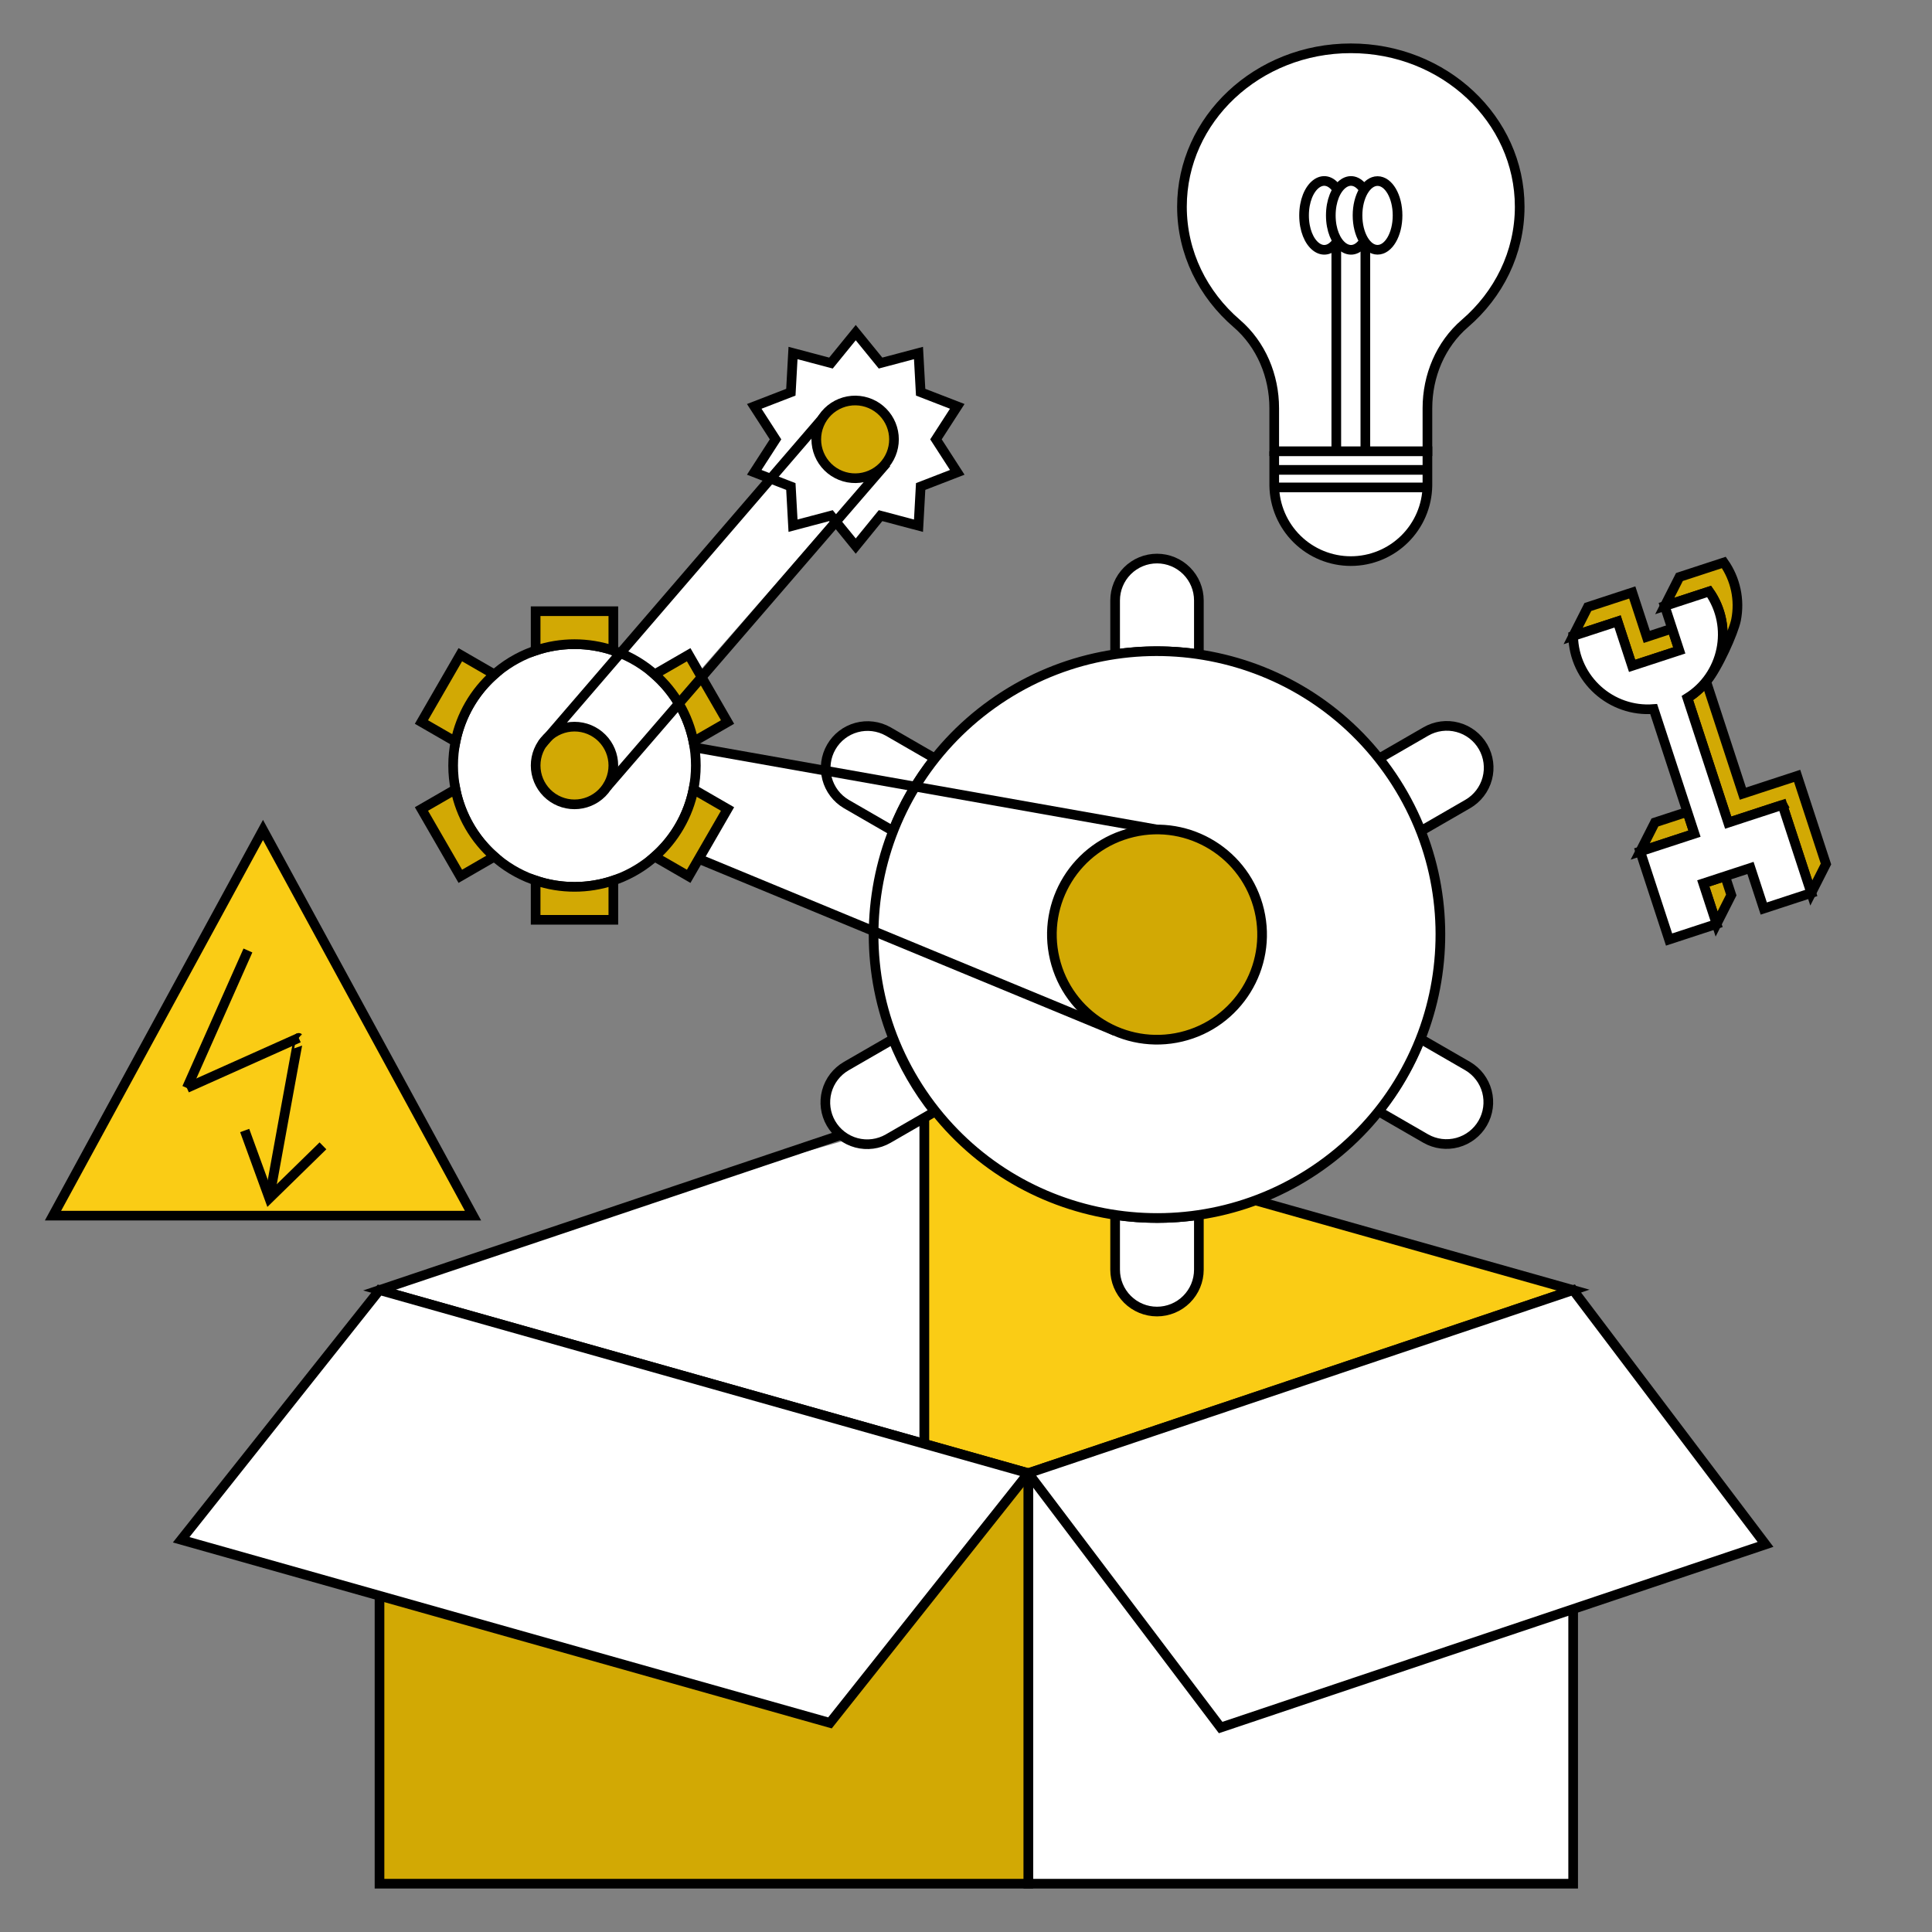 <svg
    width="280"
    height="280"
    viewBox="0 0 200 200"
    fill="none"
    xmlns="http://www.w3.org/2000/svg"
>
    <rect x="0" y="0" width="200" height="200" fill="#808080" stroke="none"/>
    <path d="M72 77.5L119.5 86L113.5 105.5L69 87.5L72 77.5Z" fill="white" />
    <rect
    x="83.115"
    y="46.354"
    width="7.157"
    height="31.116"
    transform="rotate(41.165 83.115 46.354)"
    fill="white"
    />
    <path
    d="M87.055 117.493L73.243 122.135ZM73.243 122.135L39.287 133.547L95.69 149.468V115.705"
    fill="white"
    />
    <path
    d="M87.055 117.493L73.243 122.135L39.287 133.547L95.69 149.468V115.705"
    stroke="black"
    strokeWidth="2"
    strokeLinecap="round"
    strokeLinejoin="round"
    />
    <path
    d="M129.968 124.266C128.072 124.969 126.108 125.472 124.107 125.768V131.436C124.107 132.586 123.65 133.688 122.837 134.501C122.024 135.314 120.922 135.771 119.772 135.771C118.622 135.771 117.52 135.314 116.707 134.501C115.894 133.688 115.437 132.586 115.437 131.436V125.768C107.935 124.657 101.359 120.706 96.837 115.043L95.691 115.705V149.468L106.45 152.505L162.853 133.548L129.968 124.266Z"
    fill="#FACC15"
    />
    <path
    d="M95.69 115.705V149.468L106.45 152.504L162.853 133.548L129.969 124.266"
    stroke="black"
    strokeWidth="2"
    strokeLinecap="round"
    strokeLinejoin="round"
    />
    <path d="M106.45 152.504V195H162.853V166.569" fill="white" />
    <path
    d="M106.45 152.504V195H162.853V166.569"
    stroke="black"
    strokeWidth="2"
    strokeLinecap="round"
    strokeLinejoin="round"
    />
    <path
    d="M85.918 178.353L39.287 165.192V195H106.45V152.505L85.918 178.353Z"
    fill="#D2A904"
    />
    <path
    d="M39.287 165.191V195H106.45V152.504"
    stroke="black"
    strokeWidth="2"
    strokeLinecap="round"
    strokeLinejoin="round"
    />
    <path
    d="M39.287 133.548L18.755 159.396L85.918 178.353L106.45 152.504L39.287 133.548Z"
    fill="white"
    stroke="black"
    strokeWidth="2"
    strokeLinecap="round"
    strokeLinejoin="round"
    />
    <path
    d="M162.853 133.548L106.45 152.504L126.361 178.834L182.765 159.877L162.853 133.548Z"
    fill="white"
    stroke="black"
    strokeWidth="2"
    strokeLinecap="round"
    strokeLinejoin="round"
    />
    <path
    d="M27.225 85.917L5.486 125.842H48.964L27.225 85.917Z"
    fill="#FACC15"
    />
    <path
    d="M27.225 85.917L5.486 125.842H48.964L27.225 85.917Z"
    stroke="black"
    strokeWidth="2"
    strokeLinecap="round"
    strokeLinejoin="round"
    />
    <path
    d="M25.665 98.394L19.344 112.626"
    stroke="black"
    strokeWidth="2"
    strokeLinecap="round"
    strokeLinejoin="round"
    />
    <path
    d="M19.344 112.626L30.924 107.441"
    stroke="black"
    strokeWidth="2"
    strokeLinecap="round"
    strokeLinejoin="round"
    />
    <path
    d="M30.924 107.441C30.893 107.414 27.883 124.041 27.883 124.041"
    stroke="black"
    strokeWidth="2"
    strokeLinecap="round"
    strokeLinejoin="round"
    />
    <path
    d="M25.33 117.029L27.883 124.041L33.431 118.617"
    stroke="black"
    strokeWidth="2"
    strokeLinecap="round"
    strokeLinejoin="round"
    />
    <path
    d="M65.442 110.056L60.052 113.503L64.029 119.722L69.419 116.276L65.442 110.056Z"
    className="stroke-foreground"
    strokeWidth="2"
    strokeLinecap="round"
    strokeLinejoin="round"
    />
    <path
    d="M64.601 103L54 109.778L57.446 115.168L68.048 108.39L64.601 103Z"
    className="stroke-foreground"
    strokeWidth="2"
    strokeLinecap="round"
    strokeLinejoin="round"
    />
    <path
    d="M60.066 113.494L66.879 112.305"
    className="stroke-foreground"
    strokeWidth="2"
    strokeLinecap="round"
    strokeLinejoin="round"
    />
    <path
    d="M61.28 115.424L68.111 114.232"
    className="stroke-foreground"
    strokeWidth="2"
    strokeLinecap="round"
    strokeLinejoin="round"
    />
    <path
    d="M62.587 117.468L69.418 116.276"
    className="stroke-foreground"
    strokeWidth="2"
    strokeLinecap="round"
    strokeLinejoin="round"
    />
    <path
    d="M181.472 124.29L177.783 129.518L183.815 133.773L187.504 128.546L181.472 124.29Z"
    className="stroke-foreground"
    strokeWidth="2"
    strokeLinecap="round"
    strokeLinejoin="round"
    />
    <path
    d="M189.286 126.019L182.032 136.3L187.259 139.988L194.513 129.707L189.286 126.019Z"
    className="stroke-foreground"
    strokeWidth="2"
    strokeLinecap="round"
    strokeLinejoin="round"
    />
    <path
    d="M187.494 128.56L181.635 132.235"
    className="stroke-foreground"
    strokeWidth="2"
    strokeLinecap="round"
    strokeLinejoin="round"
    />
    <path
    d="M185.641 127.232L179.766 130.916"
    className="stroke-foreground"
    strokeWidth="2"
    strokeLinecap="round"
    strokeLinejoin="round"
    />
    <path
    d="M183.658 125.833L177.784 129.518"
    className="stroke-foreground"
    strokeWidth="2"
    strokeLinecap="round"
    strokeLinejoin="round"
    />
    <path
    d="M168.954 68.93L173.839 67.331L173.098 65.069L170.475 65.929L168.97 61.331L164.374 62.836L162.853 65.837L167.449 64.333L168.954 68.93Z"
    fill="#D2A904"
    />
    <path
    d="M168.954 68.93L173.839 67.331L173.098 65.069L170.475 65.929L168.97 61.331L164.374 62.836L162.853 65.837L167.449 64.333L168.954 68.93Z"
    stroke="black"
    strokeWidth="2"
    strokeLinecap="round"
    strokeLinejoin="round"
    />
    <path
    d="M174.673 84.042L171.318 85.14L169.797 88.141L175.413 86.303L174.673 84.042Z"
    fill="#D2A904"
    />
    <path
    d="M174.673 84.042L171.318 85.14L169.797 88.141L175.413 86.303L174.673 84.042Z"
    stroke="black"
    strokeWidth="2"
    strokeLinecap="round"
    strokeLinejoin="round"
    />
    <path
    d="M176.638 70.522C177.81 69.169 179.467 65.427 179.715 64.177C179.917 63.151 179.909 62.095 179.692 61.073C179.474 60.05 179.052 59.083 178.45 58.228L173.854 59.732L172.333 62.733L176.929 61.229C177.895 62.6 178.389 64.248 178.337 65.924C178.284 67.6 177.688 69.214 176.638 70.522Z"
    fill="#D2A904"
    />
    <path
    d="M176.638 70.522C177.81 69.169 179.467 65.427 179.715 64.177C179.917 63.151 179.909 62.095 179.692 61.073C179.474 60.05 179.052 59.083 178.45 58.228L173.854 59.732L172.333 62.733L176.929 61.229C177.895 62.6 178.389 64.248 178.337 65.924C178.284 67.6 177.688 69.214 176.638 70.522Z"
    stroke="black"
    strokeWidth="2"
    strokeLinecap="round"
    strokeLinejoin="round"
    />
    <path
    d="M176.325 91.449L177.701 95.651L179.221 92.65L178.586 90.709L176.325 91.449Z"
    fill="#D2A904"
    />
    <path
    d="M176.325 91.449L177.701 95.651L179.221 92.65L178.586 90.709L176.325 91.449Z"
    stroke="black"
    strokeWidth="2"
    strokeLinecap="round"
    strokeLinejoin="round"
    />
    <path
    d="M186.039 80.321L180.423 82.159L176.621 70.543C176.075 71.221 175.418 71.801 174.679 72.26L178.902 85.16L184.518 83.322L187.503 92.442L189.024 89.441L186.039 80.321Z"
    fill="#D2A904"
    />
    <path
    d="M186.039 80.321L180.423 82.159L176.621 70.543C176.075 71.221 175.418 71.801 174.679 72.26L178.902 85.16L184.518 83.322L187.503 92.442L189.024 89.441L186.039 80.321Z"
    stroke="black"
    strokeWidth="2"
    strokeLinecap="round"
    strokeLinejoin="round"
    />
    <path
    d="M184.518 83.323L178.902 85.161L174.679 72.261C178.428 69.935 179.512 64.899 176.929 61.23L172.333 62.734L173.838 67.331L168.953 68.93L167.448 64.333L162.852 65.837C162.94 70.333 166.799 73.743 171.189 73.402L175.412 86.302L169.796 88.14L172.781 97.26L177.699 95.65L176.324 91.448L181.209 89.849L182.584 94.051L187.502 92.441L184.517 83.321L184.518 83.323Z"
    fill="white"
    stroke="black"
    strokeWidth="2"
    strokeLinecap="round"
    strokeLinejoin="round"
    />
    <path
    d="M115.437 125.768V131.436C115.437 132.586 115.894 133.688 116.707 134.501C117.52 135.314 118.622 135.771 119.772 135.771C120.922 135.771 122.024 135.314 122.837 134.501C123.65 133.688 124.107 132.586 124.107 131.436V125.768C121.233 126.193 118.312 126.193 115.438 125.768H115.437Z"
    fill="white"
    stroke="black"
    strokeWidth="2"
    strokeLinecap="round"
    strokeLinejoin="round"
    />
    <path
    d="M124.107 67.733V62.157C124.107 61.007 123.65 59.905 122.837 59.092C122.024 58.279 120.922 57.822 119.772 57.822C118.622 57.822 117.52 58.279 116.707 59.092C115.894 59.905 115.437 61.007 115.437 62.157V67.733C118.311 67.308 121.233 67.308 124.107 67.733Z"
    fill="white"
    stroke="black"
    strokeWidth="2"
    strokeLinecap="round"
    strokeLinejoin="round"
    />
    <path
    d="M142.695 115.036L147.604 117.87C148.599 118.432 149.775 118.579 150.878 118.278C151.98 117.977 152.919 117.253 153.49 116.263C154.062 115.274 154.219 114.099 153.929 112.993C153.638 111.888 152.923 110.943 151.939 110.362L147.03 107.528C145.961 110.23 144.5 112.76 142.695 115.036Z"
    fill="white"
    stroke="black"
    strokeWidth="2"
    strokeLinecap="round"
    strokeLinejoin="round"
    />
    <path
    d="M96.77 78.51L91.941 75.722C90.946 75.16 89.769 75.013 88.667 75.314C87.565 75.615 86.626 76.339 86.055 77.329C85.483 78.318 85.326 79.493 85.616 80.599C85.907 81.704 86.622 82.649 87.606 83.23L92.435 86.018C93.504 83.317 94.965 80.787 96.77 78.51Z"
    fill="white"
    stroke="black"
    strokeWidth="2"
    strokeLinecap="round"
    strokeLinejoin="round"
    />
    <path
    d="M147.03 86.065L151.939 83.231C152.935 82.656 153.661 81.709 153.959 80.599C154.256 79.488 154.1 78.305 153.525 77.309C152.951 76.314 152.004 75.587 150.893 75.29C149.783 74.992 148.6 75.148 147.604 75.723L142.695 78.557C144.5 80.834 145.961 83.363 147.03 86.065Z"
    fill="white"
    stroke="black"
    strokeWidth="2"
    strokeLinecap="round"
    strokeLinejoin="round"
    />
    <path
    d="M92.435 107.574L87.606 110.362C86.61 110.937 85.884 111.884 85.586 112.994C85.289 114.105 85.445 115.288 86.019 116.284C86.594 117.279 87.541 118.006 88.652 118.303C89.762 118.601 90.945 118.445 91.941 117.87L96.77 115.082C94.965 112.805 93.505 110.275 92.435 107.574Z"
    fill="white"
    stroke="black"
    strokeWidth="2"
    strokeLinecap="round"
    strokeLinejoin="round"
    />
    <path
    d="M136.812 120.629C150 111.218 153.063 92.897 143.652 79.709C134.241 66.521 115.92 63.459 102.732 72.869C89.544 82.281 86.482 100.601 95.892 113.789C105.303 126.978 123.624 130.04 136.812 120.629Z"
    fill="white"
    stroke="black"
    strokeWidth="2"
    strokeLinecap="round"
    strokeLinejoin="round"
    />
    <path
    d="M71.894 77.376L119.772 85.871"
    stroke="black"
    strokeWidth="2"
    strokeLinecap="round"
    strokeLinejoin="round"
    />
    <path
    d="M68.939 87.504L115.437 106.729"
    stroke="black"
    strokeWidth="2"
    strokeLinecap="round"
    strokeLinejoin="round"
    />
    <path
    d="M122.272 107.337C128.119 105.956 131.741 100.097 130.36 94.249C128.98 88.402 123.12 84.78 117.273 86.161C111.425 87.541 107.804 93.401 109.184 99.248C110.565 105.096 116.424 108.717 122.272 107.337Z"
    fill="#D2A904"
    />
    <path
    d="M122.272 107.337C128.119 105.956 131.741 100.097 130.36 94.249C128.98 88.402 123.12 84.78 117.273 86.161C111.425 87.541 107.804 93.401 109.184 99.248C110.565 105.096 116.424 108.717 122.272 107.337Z"
    stroke="black"
    strokeWidth="2"
    strokeLinecap="round"
    strokeLinejoin="round"
    />
    <path
    d="M59.471 66.683C52.533 66.683 46.909 72.307 46.909 79.245C46.909 86.183 52.533 91.807 59.471 91.807C66.409 91.807 72.033 86.183 72.033 79.245C72.033 72.307 66.409 66.683 59.471 66.683Z"
    fill="white"
    stroke="black"
    strokeWidth="2"
    strokeLinecap="round"
    strokeLinejoin="round"
    />
    <path
    d="M59.471 75.222C58.404 75.222 57.381 75.646 56.627 76.4C55.873 77.154 55.449 78.177 55.449 79.244C55.449 80.311 55.873 81.334 56.627 82.088C57.381 82.842 58.404 83.266 59.471 83.266C60.538 83.266 61.561 82.842 62.315 82.088C63.069 81.334 63.493 80.311 63.493 79.244C63.493 78.177 63.069 77.154 62.315 76.4C61.561 75.646 60.538 75.222 59.471 75.222Z"
    fill="#D2A904"
    />
    <path
    d="M59.471 75.222C58.404 75.222 57.381 75.646 56.627 76.4C55.873 77.154 55.449 78.177 55.449 79.244C55.449 80.311 55.873 81.334 56.627 82.088C57.381 82.842 58.404 83.266 59.471 83.266C60.538 83.266 61.561 82.842 62.315 82.088C63.069 81.334 63.493 80.311 63.493 79.244C63.493 78.177 63.069 77.154 62.315 76.4C61.561 75.646 60.538 75.222 59.471 75.222Z"
    stroke="black"
    strokeWidth="2"
    strokeLinecap="round"
    strokeLinejoin="round"
    />
    <path
    d="M55.448 91.149V95.218H63.493V91.148C60.883 92.026 58.058 92.027 55.448 91.149Z"
    fill="#D2A904"
    />
    <path
    d="M55.448 91.149V95.218H63.493V91.148C60.883 92.026 58.058 92.027 55.448 91.149Z"
    stroke="black"
    strokeWidth="2"
    strokeLinecap="round"
    strokeLinejoin="round"
    />
    <path
    d="M63.493 67.341V63.273H55.448V67.341C58.058 66.463 60.883 66.463 63.493 67.341Z"
    fill="#D2A904"
    />
    <path
    d="M63.493 67.341V63.273H55.448V67.341C58.058 66.463 60.883 66.463 63.493 67.341Z"
    stroke="black"
    strokeWidth="2"
    strokeLinecap="round"
    strokeLinejoin="round"
    />
    <path
    d="M67.768 88.681L71.292 90.715L75.315 83.748L71.791 81.714C71.246 84.413 69.833 86.86 67.768 88.681Z"
    fill="#D2A904"
    />
    <path
    d="M67.768 88.681L71.292 90.715L75.315 83.748L71.791 81.714C71.246 84.413 69.833 86.86 67.768 88.681Z"
    stroke="black"
    strokeWidth="2"
    strokeLinecap="round"
    strokeLinejoin="round"
    />
    <path
    d="M51.173 69.81L47.65 67.776L43.627 74.743L47.15 76.777C47.695 74.078 49.108 71.631 51.173 69.81Z"
    fill="#D2A904"
    />
    <path
    d="M51.173 69.81L47.65 67.776L43.627 74.743L47.15 76.777C47.695 74.078 49.108 71.631 51.173 69.81Z"
    stroke="black"
    strokeWidth="2"
    strokeLinecap="round"
    strokeLinejoin="round"
    />
    <path
    d="M71.791 76.777L75.315 74.743L71.292 67.776L67.768 69.81C69.833 71.631 71.246 74.078 71.791 76.777Z"
    fill="#D2A904"
    />
    <path
    d="M71.791 76.777L75.315 74.743L71.292 67.776L67.768 69.81C69.833 71.631 71.246 74.078 71.791 76.777Z"
    stroke="black"
    strokeWidth="2"
    strokeLinecap="round"
    strokeLinejoin="round"
    />
    <path
    d="M47.151 81.713L43.628 83.747L47.651 90.714L51.174 88.68C49.109 86.859 47.696 84.412 47.151 81.713Z"
    fill="#D2A904"
    />
    <path
    d="M47.151 81.713L43.628 83.747L47.651 90.714L51.174 88.68C49.109 86.859 47.696 84.412 47.151 81.713Z"
    stroke="black"
    strokeWidth="2"
    strokeLinecap="round"
    strokeLinejoin="round"
    />
    <path
    d="M88.587 34.433L91.153 37.584L95.082 36.543L95.305 40.601L99.095 42.068L96.891 45.482L99.095 48.896L95.305 50.363L95.082 54.421L91.153 53.38L88.587 56.531L86.021 53.38L82.093 54.421L81.869 50.363L78.079 48.896L80.283 45.482L78.079 42.068L81.869 40.601L82.093 36.543L86.021 37.584L88.587 34.433Z"
    fill="white"
    stroke="black"
    strokeWidth="2"
    strokeLinecap="round"
    strokeLinejoin="round"
    />
    <path
    d="M56.116 77.027L85.523 42.877"
    stroke="black"
    strokeWidth="2"
    strokeLinecap="round"
    strokeLinejoin="round"
    />
    <path
    d="M62.834 81.449L91.769 47.943"
    stroke="black"
    strokeWidth="2"
    strokeLinecap="round"
    strokeLinejoin="round"
    />
    <path
    d="M88.587 41.46C88.053 41.452 87.523 41.549 87.028 41.748C86.533 41.946 86.082 42.241 85.701 42.615C85.321 42.99 85.019 43.436 84.813 43.928C84.607 44.42 84.501 44.949 84.501 45.483C84.501 46.016 84.607 46.544 84.813 47.037C85.019 47.529 85.321 47.975 85.701 48.349C86.082 48.724 86.533 49.019 87.028 49.217C87.523 49.416 88.053 49.513 88.587 49.505C89.643 49.488 90.65 49.057 91.391 48.305C92.131 47.552 92.546 46.538 92.546 45.483C92.546 44.426 92.131 43.413 91.391 42.66C90.65 41.908 89.643 41.477 88.587 41.46Z"
    fill="#D2A904"
    />
    <path
    d="M88.587 41.46C88.053 41.452 87.523 41.549 87.028 41.748C86.533 41.946 86.082 42.241 85.701 42.615C85.321 42.99 85.019 43.436 84.813 43.928C84.607 44.42 84.501 44.949 84.501 45.483C84.501 46.016 84.607 46.544 84.813 47.037C85.019 47.529 85.321 47.975 85.701 48.349C86.082 48.724 86.533 49.019 87.028 49.217C87.523 49.416 88.053 49.513 88.587 49.505C89.643 49.488 90.65 49.057 91.391 48.305C92.131 47.552 92.546 46.538 92.546 45.483C92.546 44.426 92.131 43.413 91.391 42.66C90.65 41.908 89.643 41.477 88.587 41.46Z"
    stroke="black"
    strokeWidth="2"
    strokeLinecap="round"
    strokeLinejoin="round"
    />
    <path
    d="M180.354 187.253H190.927"
    className="stroke-foreground"
    strokeWidth="2"
    strokeLinecap="round"
    strokeLinejoin="round"
    />
    <path
    d="M185.641 192.539V181.967"
    className="stroke-foreground"
    strokeWidth="2"
    strokeLinecap="round"
    strokeLinejoin="round"
    />
    <path
    d="M165 113.883H170.767"
    className="stroke-foreground"
    strokeWidth="2"
    strokeLinecap="round"
    strokeLinejoin="round"
    />
    <path
    d="M167.884 116.766V111"
    className="stroke-foreground"
    strokeWidth="2"
    strokeLinecap="round"
    strokeLinejoin="round"
    />
    <path
    d="M12.558 177.477L20.034 184.953"
    className="stroke-foreground"
    strokeWidth="2"
    strokeLinecap="round"
    strokeLinejoin="round"
    />
    <path
    d="M12.558 184.953L20.034 177.477"
    className="stroke-foreground"
    strokeWidth="2"
    strokeLinecap="round"
    strokeLinejoin="round"
    />
    <path
    d="M149.185 66.022L152.998 69.835"
    className="stroke-foreground"
    strokeWidth="2"
    strokeLinecap="round"
    strokeLinejoin="round"
    />
    <path
    d="M149.185 69.835L152.998 66.022"
    className="stroke-foreground"
    strokeWidth="2"
    strokeLinecap="round"
    strokeLinejoin="round"
    />
    <path
    d="M131.908 46.713V50.281C131.941 52.362 132.791 54.347 134.274 55.807C135.758 57.267 137.756 58.085 139.837 58.085C141.918 58.085 143.916 57.267 145.4 55.807C146.883 54.347 147.733 52.362 147.766 50.281V46.713H131.907H131.908Z"
    fill="white"
    stroke="black"
    strokeWidth="2"
    strokeLinecap="round"
    strokeLinejoin="round"
    />
    <path
    d="M131.908 46.713H147.767V42.253C147.767 38.913 149.118 35.661 151.65 33.483C155.133 30.486 157.318 26.184 157.318 21.4C157.318 12.343 149.492 5.001 139.837 5.001C130.182 5.001 122.356 12.343 122.356 21.4C122.356 26.184 124.541 30.486 128.024 33.483C130.556 35.661 131.907 38.913 131.907 42.253V46.713H131.908Z"
    fill="white"
    stroke="black"
    strokeWidth="2"
    strokeLinecap="round"
    strokeLinejoin="round"
    />
    <path
    d="M141.341 25.121V46.713"
    stroke="black"
    strokeWidth="2"
    strokeLinecap="round"
    strokeLinejoin="round"
    />
    <path
    d="M138.333 46.713V25.118"
    stroke="black"
    strokeWidth="2"
    strokeLinecap="round"
    strokeLinejoin="round"
    />
    <path
    d="M138.453 19.654C137.097 17.565 134.996 19.28 134.996 22.3C134.996 25.32 137.108 27.019 138.453 24.946"
    stroke="black"
    strokeWidth="2"
    strokeLinecap="round"
    strokeLinejoin="round"
    />
    <path
    d="M141.221 19.652C139.867 17.569 137.765 19.275 137.765 22.3C137.765 25.325 139.875 27.018 141.22 24.948"
    stroke="black"
    strokeWidth="2"
    strokeLinecap="round"
    strokeLinejoin="round"
    />
    <path
    d="M142.603 25.856C143.747 25.856 144.675 24.264 144.675 22.3C144.675 20.336 143.747 18.744 142.603 18.744C141.459 18.744 140.531 20.336 140.531 22.3C140.531 24.264 141.459 25.856 142.603 25.856Z"
    stroke="black"
    strokeWidth="2"
    strokeLinecap="round"
    strokeLinejoin="round"
    />
    <path
    d="M131.908 50.458H147.767"
    stroke="black"
    strokeWidth="2"
    strokeLinecap="round"
    strokeLinejoin="round"
    />
    <path
    d="M131.908 48.642H147.767"
    stroke="black"
    strokeWidth="2"
    strokeLinecap="round"
    strokeLinejoin="round"
    />
    <path
    d="M108.522 32.5L115.04 25.984"
    className="stroke-foreground"
    strokeWidth="2"
    strokeLinecap="round"
    strokeLinejoin="round"
    />
    <path
    d="M103.596 21.039H114.649"
    className="stroke-foreground"
    strokeWidth="2"
    strokeLinecap="round"
    strokeLinejoin="round"
    />
    <path
    d="M108.942 10.274L114.799 16.131"
    className="stroke-foreground"
    strokeWidth="2"
    strokeLinecap="round"
    strokeLinejoin="round"
    />
    <path
    d="M172.736 32.5L166.218 25.984"
    className="stroke-foreground"
    strokeWidth="2"
    strokeLinecap="round"
    strokeLinejoin="round"
    />
    <path
    d="M177.122 21.039H166.069"
    className="stroke-foreground"
    strokeWidth="2"
    strokeLinecap="round"
    strokeLinejoin="round"
    />
    <path
    d="M172.316 10.274L166.459 16.131"
    className="stroke-foreground"
    strokeWidth="2"
    strokeLinecap="round"
    strokeLinejoin="round"
    />
</svg>